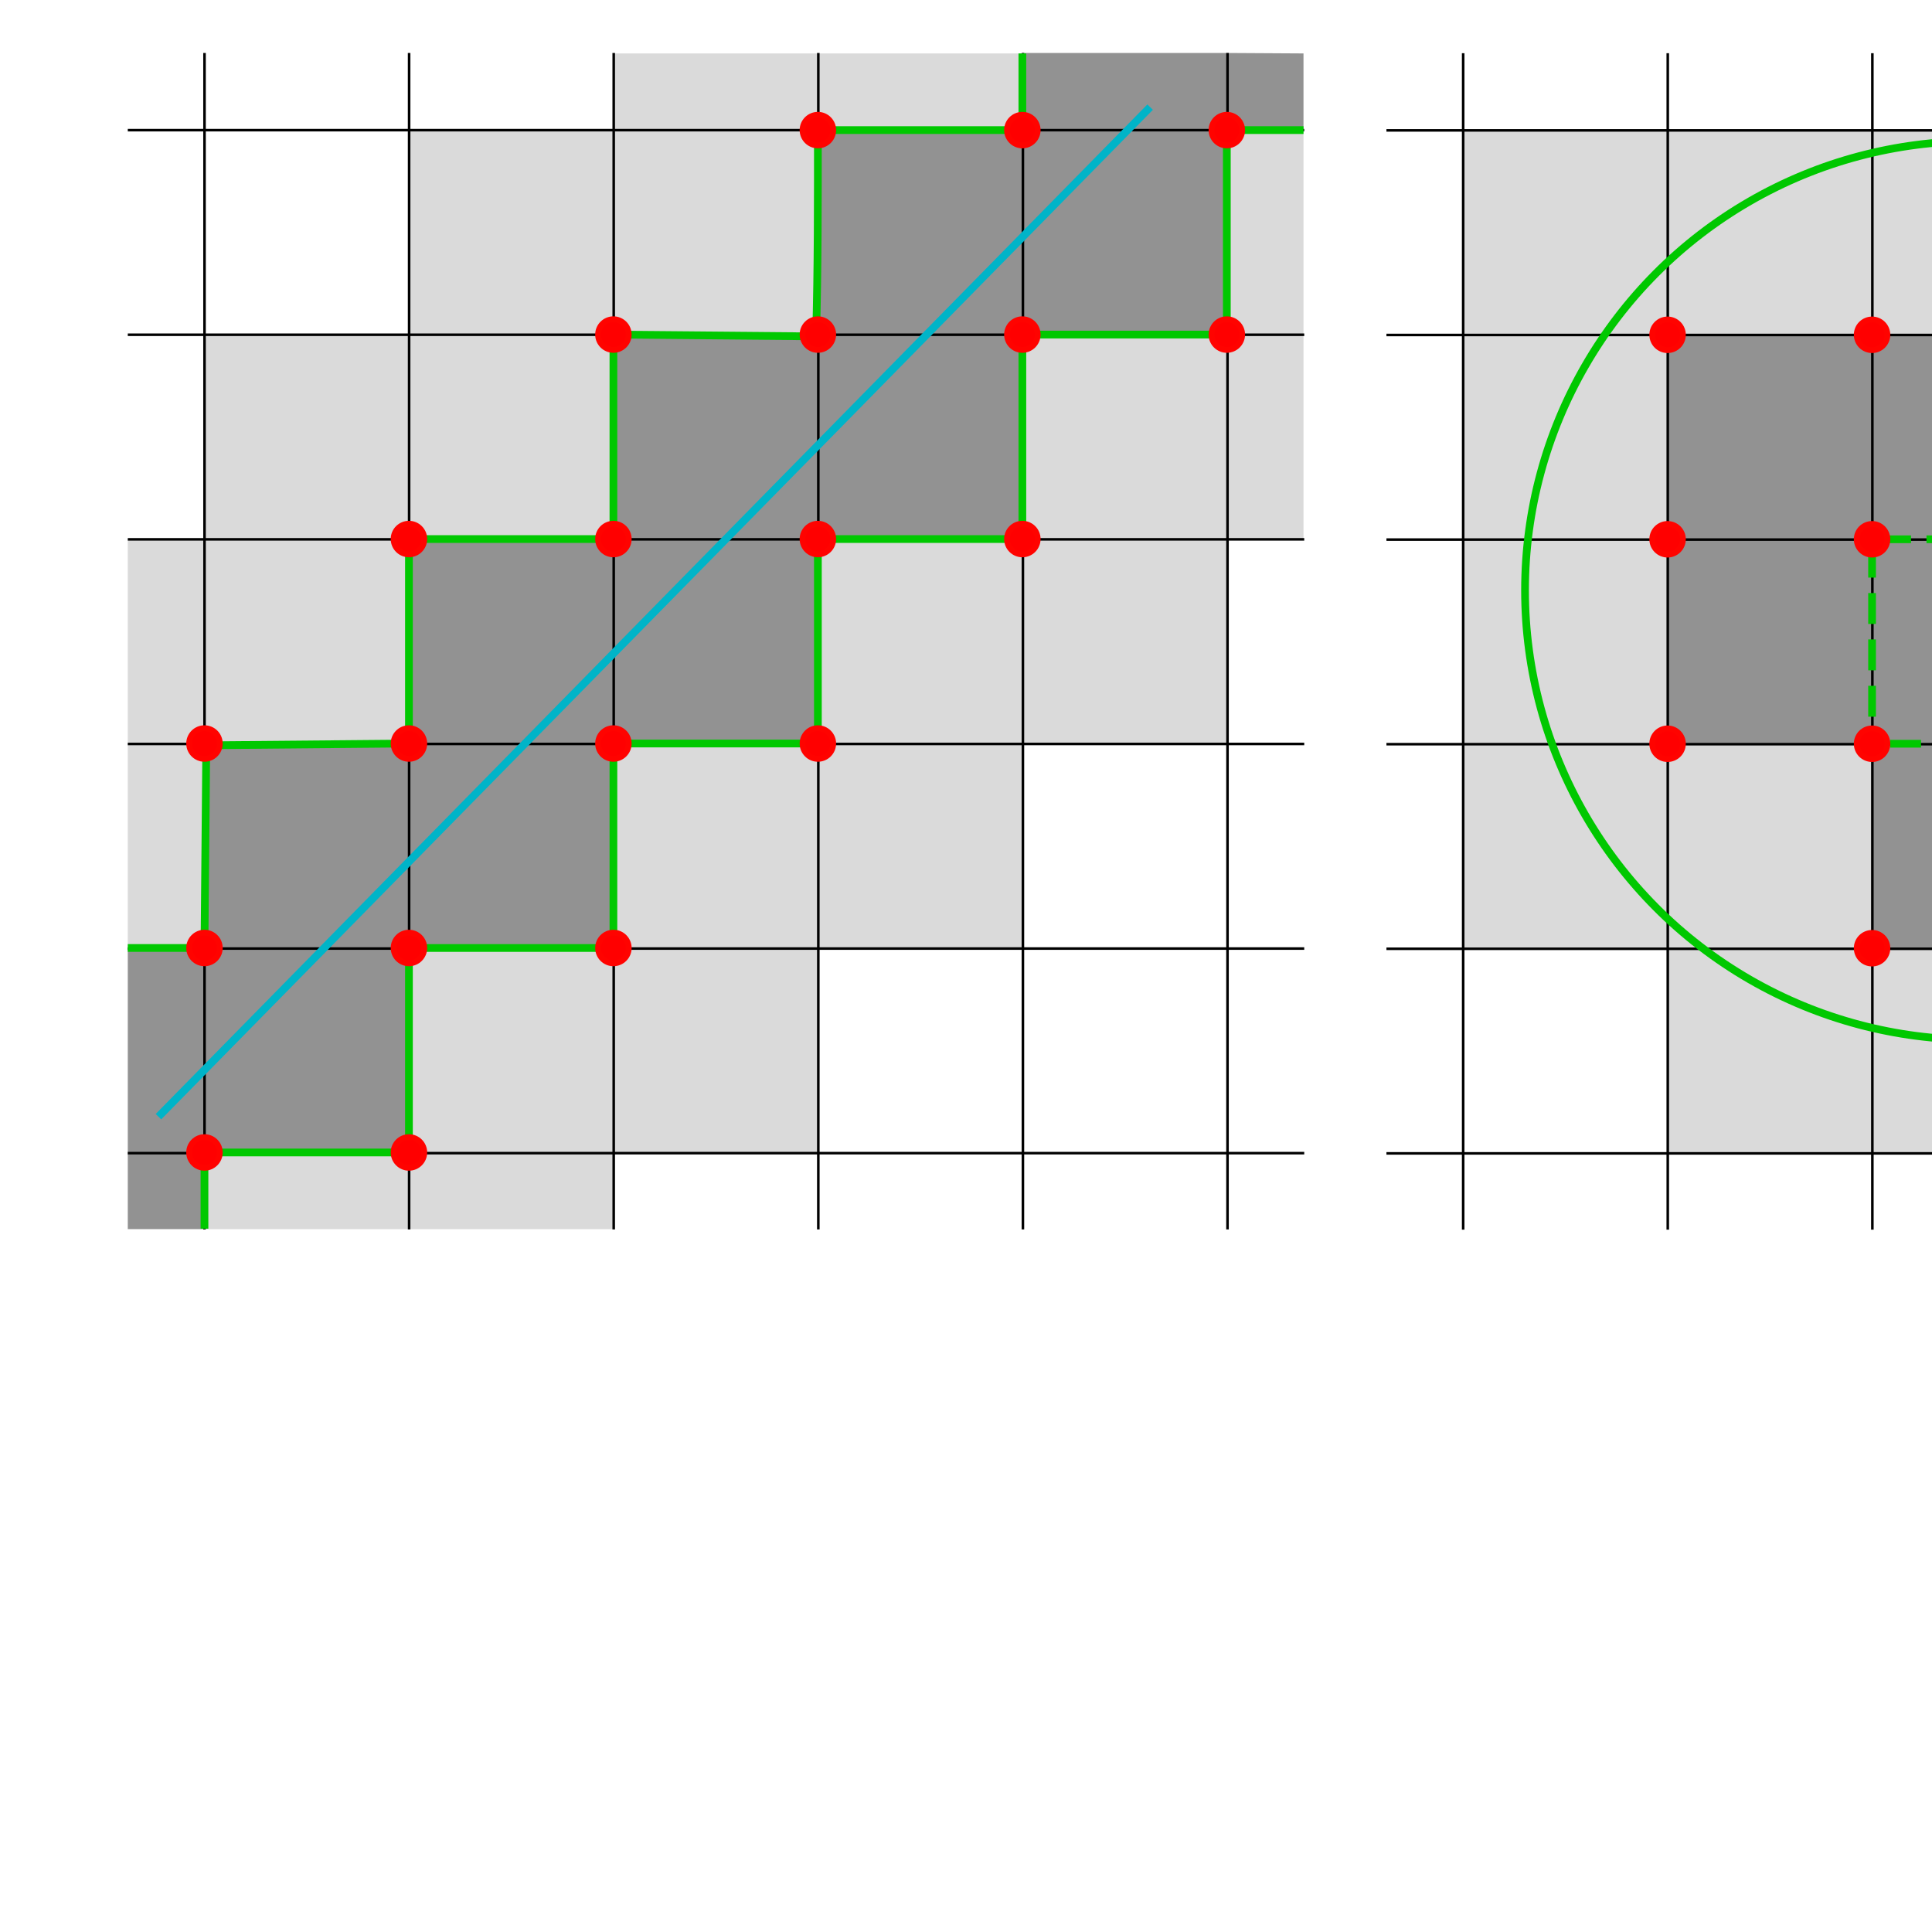 <?xml version="1.0" encoding="UTF-8" standalone="no"?>
<!-- Created with Inkscape (http://www.inkscape.org/) -->

<svg
   xmlns:ns1="http://www.iki.fi/pav/software/textext/"
   xmlns:osb="http://www.openswatchbook.org/uri/2009/osb"
   xmlns:dc="http://purl.org/dc/elements/1.1/"
   xmlns:cc="http://creativecommons.org/ns#"
   xmlns:rdf="http://www.w3.org/1999/02/22-rdf-syntax-ns#"
   xmlns:svg="http://www.w3.org/2000/svg"
   xmlns="http://www.w3.org/2000/svg"
   xmlns:sodipodi="http://sodipodi.sourceforge.net/DTD/sodipodi-0.dtd"
   xmlns:inkscape="http://www.inkscape.org/namespaces/inkscape"
   width="200mm"
   height="200mm"
   viewBox="0 0 200 200"
   version="1.1"
   id="svg8"
   inkscape:version="0.92.3 (2405546, 2018-03-11)"
   sodipodi:docname="enrichment_zone_types.svg">
  <sodipodi:namedview
     id="base"
     pagecolor="#ffffff"
     bordercolor="#666666"
     borderopacity="1.0"
     inkscape:pageopacity="0.0"
     inkscape:pageshadow="2"
     inkscape:zoom="0.70710678"
     inkscape:cx="824.0514"
     inkscape:cy="411.05352"
     inkscape:document-units="mm"
     inkscape:current-layer="layer1"
     showgrid="false"
     inkscape:snap-midpoints="true"
     inkscape:snap-intersection-paths="true"
     inkscape:snap-grids="true"
     inkscape:window-width="1680"
     inkscape:window-height="1022"
     inkscape:window-x="1680"
     inkscape:window-y="0"
     inkscape:window-maximized="1"
     inkscape:snap-object-midpoints="true"
     inkscape:snap-global="true">
    <inkscape:grid
       id="grid821"
       type="xygrid" />
  </sodipodi:namedview>
  <defs
     id="defs2">
    <linearGradient
       osb:paint="solid"
       id="linearGradient6427">
      <stop
         id="stop6425"
         offset="0"
         style="stop-color:#000000;stop-opacity:1;" />
    </linearGradient>
  </defs>
  <g
     transform="translate(0,-97)"
     id="layer1"
     inkscape:groupmode="layer"
     inkscape:label="Layer 1">
    <g
       id="g6692"
       transform="translate(93.253,-40.987)">
      <rect
         y="214.979"
         x="100.542"
         height="21.167"
         width="21.167"
         id="rect6454-68-1"
         style="fill:#000000;fill-opacity:0.428;stroke:none;stroke-width:0.5;stroke-miterlimit:4;stroke-dasharray:none;stroke-opacity:1" />
      <rect
         y="172.646"
         x="79.375"
         height="21.167"
         width="21.167"
         id="rect6454-68"
         style="fill:#000000;fill-opacity:0.428;stroke:none;stroke-width:0.5;stroke-miterlimit:4;stroke-dasharray:none;stroke-opacity:1" />
      <rect
         y="172.646"
         x="100.542"
         height="21.167"
         width="21.167"
         id="rect6454-68-8"
         style="fill:#000000;fill-opacity:0.428;stroke:none;stroke-width:0.5;stroke-miterlimit:4;stroke-dasharray:none;stroke-opacity:1" />
      <rect
         y="172.646"
         x="121.708"
         height="21.167"
         width="21.167"
         id="rect6454-68-4"
         style="fill:#000000;fill-opacity:0.428;stroke:none;stroke-width:0.5;stroke-miterlimit:4;stroke-dasharray:none;stroke-opacity:1" />
      <rect
         y="193.812"
         x="121.708"
         height="21.167"
         width="21.167"
         id="rect6454-68-3"
         style="fill:#000000;fill-opacity:0.428;stroke:none;stroke-width:0.5;stroke-miterlimit:4;stroke-dasharray:none;stroke-opacity:1" />
      <rect
         y="193.812"
         x="100.542"
         height="21.167"
         width="21.167"
         id="rect6454-68-49"
         style="fill:#000000;fill-opacity:0.428;stroke:none;stroke-width:0.5;stroke-miterlimit:4;stroke-dasharray:none;stroke-opacity:1" />
      <rect
         y="193.812"
         x="79.375"
         height="21.167"
         width="21.167"
         id="rect6454-68-2"
         style="fill:#000000;fill-opacity:0.428;stroke:none;stroke-width:0.5;stroke-miterlimit:4;stroke-dasharray:none;stroke-opacity:1" />
    </g>
    <g
       id="g6813-4"
       transform="translate(109.343,-14.42)">
      <rect
         y="188.413"
         x="105.619"
         height="21.167"
         width="21.167"
         id="rect6454-69-0-7"
         style="fill:#000000;fill-opacity:0.145;stroke:none;stroke-width:0.5;stroke-miterlimit:4;stroke-dasharray:none;stroke-opacity:1" />
      <rect
         y="124.913"
         x="42.119"
         height="21.167"
         width="21.167"
         id="rect6454-63"
         style="fill:#000000;fill-opacity:0.145;stroke:none;stroke-width:0.5;stroke-miterlimit:4;stroke-dasharray:none;stroke-opacity:1" />
      <rect
         y="124.913"
         x="63.285"
         height="21.167"
         width="21.167"
         id="rect6454-6-1"
         style="fill:#000000;fill-opacity:0.145;stroke:none;stroke-width:0.5;stroke-miterlimit:4;stroke-dasharray:none;stroke-opacity:1" />
      <rect
         y="124.913"
         x="84.452"
         height="21.167"
         width="21.167"
         id="rect6454-1-7"
         style="fill:#000000;fill-opacity:0.145;stroke:none;stroke-width:0.5;stroke-miterlimit:4;stroke-dasharray:none;stroke-opacity:1" />
      <rect
         y="124.913"
         x="126.785"
         height="21.167"
         width="21.167"
         id="rect6454-54-5"
         style="fill:#000000;fill-opacity:0.145;stroke:none;stroke-width:0.5;stroke-miterlimit:4;stroke-dasharray:none;stroke-opacity:1" />
      <rect
         y="146.079"
         x="126.785"
         height="21.167"
         width="21.167"
         id="rect6454-7-9"
         style="fill:#000000;fill-opacity:0.145;stroke:none;stroke-width:0.5;stroke-miterlimit:4;stroke-dasharray:none;stroke-opacity:1" />
      <rect
         y="167.246"
         x="126.785"
         height="21.167"
         width="21.167"
         id="rect6454-65-6"
         style="fill:#000000;fill-opacity:0.145;stroke:none;stroke-width:0.5;stroke-miterlimit:4;stroke-dasharray:none;stroke-opacity:1" />
      <rect
         y="188.413"
         x="126.785"
         height="21.167"
         width="21.167"
         id="rect6454-69-2"
         style="fill:#000000;fill-opacity:0.145;stroke:none;stroke-width:0.5;stroke-miterlimit:4;stroke-dasharray:none;stroke-opacity:1" />
      <rect
         y="209.579"
         x="105.619"
         height="21.167"
         width="21.167"
         id="rect6454-3-1"
         style="fill:#000000;fill-opacity:0.145;stroke:none;stroke-width:0.5;stroke-miterlimit:4;stroke-dasharray:none;stroke-opacity:1" />
      <rect
         y="209.579"
         x="84.452"
         height="21.167"
         width="21.167"
         id="rect6454-74-7"
         style="fill:#000000;fill-opacity:0.145;stroke:none;stroke-width:0.5;stroke-miterlimit:4;stroke-dasharray:none;stroke-opacity:1" />
      <rect
         y="209.579"
         x="63.285"
         height="21.167"
         width="21.167"
         id="rect6454-52-8"
         style="fill:#000000;fill-opacity:0.145;stroke:none;stroke-width:0.5;stroke-miterlimit:4;stroke-dasharray:none;stroke-opacity:1" />
      <rect
         y="188.413"
         x="42.119"
         height="21.167"
         width="21.167"
         id="rect6454-547-5"
         style="fill:#000000;fill-opacity:0.145;stroke:none;stroke-width:0.5;stroke-miterlimit:4;stroke-dasharray:none;stroke-opacity:1" />
      <rect
         y="167.246"
         x="42.119"
         height="21.167"
         width="21.167"
         id="rect6454-4-7"
         style="fill:#000000;fill-opacity:0.145;stroke:none;stroke-width:0.5;stroke-miterlimit:4;stroke-dasharray:none;stroke-opacity:1" />
      <rect
         y="146.079"
         x="42.119"
         height="21.167"
         width="21.167"
         id="rect6454-43-4"
         style="fill:#000000;fill-opacity:0.145;stroke:none;stroke-width:0.5;stroke-miterlimit:4;stroke-dasharray:none;stroke-opacity:1" />
      <rect
         y="188.413"
         x="63.285"
         height="21.167"
         width="21.167"
         id="rect6454-0-1"
         style="fill:#000000;fill-opacity:0.145;stroke:none;stroke-width:0.5;stroke-miterlimit:4;stroke-dasharray:none;stroke-opacity:1" />
      <rect
         y="124.913"
         x="105.619"
         height="21.167"
         width="21.167"
         id="rect6454-5-8"
         style="fill:#000000;fill-opacity:0.145;stroke:none;stroke-width:0.5;stroke-miterlimit:4;stroke-dasharray:none;stroke-opacity:1" />
    </g>
    <g
       transform="matrix(0.353,0,0,0.353,143.524,102.508)"
       id="g1143-3">
      <path
         d="M 0,142.633 H 345"
         style="fill:none;stroke:#000000;stroke-width:0.75;stroke-linecap:butt;stroke-linejoin:miter;stroke-miterlimit:4;stroke-dasharray:none;stroke-opacity:1"
         id="path56-6"
         inkscape:connector-curvature="0" />
      <path
         d="M 142.5,0 V 345"
         style="fill:none;stroke:#000000;stroke-width:0.75;stroke-linecap:butt;stroke-linejoin:miter;stroke-miterlimit:4;stroke-dasharray:none;stroke-opacity:1"
         id="path60-7"
         inkscape:connector-curvature="0" />
      <path
         d="M 0,262.633 H 345"
         style="fill:none;stroke:#000000;stroke-width:0.75;stroke-linecap:butt;stroke-linejoin:miter;stroke-miterlimit:4;stroke-dasharray:none;stroke-opacity:1"
         id="path64-5"
         inkscape:connector-curvature="0" />
      <path
         d="M 0,22.633 H 345"
         style="fill:none;stroke:#000000;stroke-width:0.75;stroke-linecap:butt;stroke-linejoin:miter;stroke-miterlimit:4;stroke-dasharray:none;stroke-opacity:1"
         id="path68-3"
         inkscape:connector-curvature="0" />
      <path
         d="M 262.5,0 V 345"
         style="fill:none;stroke:#000000;stroke-width:0.75;stroke-linecap:butt;stroke-linejoin:miter;stroke-miterlimit:4;stroke-dasharray:none;stroke-opacity:1"
         id="path72-5"
         inkscape:connector-curvature="0" />
      <path
         d="M 22.5,0 V 345"
         style="fill:none;stroke:#000000;stroke-width:0.75;stroke-linecap:butt;stroke-linejoin:miter;stroke-miterlimit:4;stroke-dasharray:none;stroke-opacity:1"
         id="path76-6"
         inkscape:connector-curvature="0" />
      <path
         d="M 82.5,0 V 345"
         style="fill:none;stroke:#000000;stroke-width:0.75;stroke-linecap:butt;stroke-linejoin:miter;stroke-miterlimit:4;stroke-dasharray:none;stroke-opacity:1"
         id="path80-2"
         inkscape:connector-curvature="0" />
      <path
         d="M 202.5,0 V 345"
         style="fill:none;stroke:#000000;stroke-width:0.75;stroke-linecap:butt;stroke-linejoin:miter;stroke-miterlimit:4;stroke-dasharray:none;stroke-opacity:1"
         id="path84-9"
         inkscape:connector-curvature="0" />
      <path
         d="M 322.5,0 V 345"
         style="fill:none;stroke:#000000;stroke-width:0.75;stroke-linecap:butt;stroke-linejoin:miter;stroke-miterlimit:4;stroke-dasharray:none;stroke-opacity:1"
         id="path88-1"
         inkscape:connector-curvature="0" />
      <path
         d="M 0,202.633 H 345"
         style="fill:none;stroke:#000000;stroke-width:0.75;stroke-linecap:butt;stroke-linejoin:miter;stroke-miterlimit:4;stroke-dasharray:none;stroke-opacity:1"
         id="path92-2"
         inkscape:connector-curvature="0" />
      <path
         d="M 0,322.633 H 345"
         style="fill:none;stroke:#000000;stroke-width:0.75;stroke-linecap:butt;stroke-linejoin:miter;stroke-miterlimit:4;stroke-dasharray:none;stroke-opacity:1"
         id="path96-7"
         inkscape:connector-curvature="0" />
      <path
         d="M 0,82.633 H 345"
         style="fill:none;stroke:#000000;stroke-width:0.75;stroke-linecap:butt;stroke-linejoin:miter;stroke-miterlimit:4;stroke-dasharray:none;stroke-opacity:1"
         id="path100-0"
         inkscape:connector-curvature="0" />
    </g>
    <rect
       style="fill:#000000;fill-opacity:0;stroke:none;stroke-width:0.5;stroke-miterlimit:4;stroke-dasharray:none;stroke-opacity:1"
       id="rect6454"
       width="21.167"
       height="21.167"
       x="151.462"
       y="110.492" />
    <circle
       style="fill:none;fill-opacity:1;stroke:#00c800;stroke-width:0.8;stroke-miterlimit:4;stroke-dasharray:none;stroke-opacity:1"
       id="path4609"
       cx="204.378"
       cy="158.117"
       r="46.507" />
    <circle
       style="fill:#00b4c8;fill-opacity:0.98;stroke:#00b4c8;stroke-width:0.6;stroke-miterlimit:4;stroke-dasharray:none;stroke-opacity:1"
       id="path4638-0-9"
       cx="204.378"
       cy="158.117"
       r="1.587" />
    <g
       id="g2292">
      <g
         id="g2141">
        <path
           d="m 42.333,173.969 h 21.167 v 21.167 H 42.333 Z"
           style="fill:#000000;fill-opacity:0.428;fill-rule:nonzero;stroke:none;stroke-width:0.353"
           id="path52-6"
           inkscape:connector-curvature="0" />
        <path
           d="m 21.167,195.135 h 21.167 v 21.167 H 21.167 Z"
           style="fill:#000000;fill-opacity:0.428;fill-rule:nonzero;stroke:none;stroke-width:0.353"
           id="path52-8"
           inkscape:connector-curvature="0" />
        <path
           d="m 84.667,110.469 h 21.167 v 21.167 H 84.667 Z"
           style="fill:#000000;fill-opacity:0.428;fill-rule:nonzero;stroke:none;stroke-width:0.353"
           id="path48-8"
           inkscape:connector-curvature="0" />
        <path
           d="m 105.833,110.469 h 21.167 v 21.167 h -21.167 z"
           style="fill:#000000;fill-opacity:0.428;fill-rule:nonzero;stroke:none;stroke-width:0.353"
           id="path48-8-6"
           inkscape:connector-curvature="0" />
        <path
           d="m 21.167,173.969 h 21.167 v 21.167 H 21.167 Z"
           style="fill:#000000;fill-opacity:0.428;fill-rule:nonzero;stroke:none;stroke-width:0.353"
           id="path52-7"
           inkscape:connector-curvature="0" />
        <path
           d="m 63.5,131.635 h 21.167 v 21.167 H 63.5 Z"
           style="fill:#000000;fill-opacity:0.428;fill-rule:nonzero;stroke:none;stroke-width:0.353"
           id="path46"
           inkscape:connector-curvature="0" />
        <path
           d="m 84.667,131.635 h 21.167 v 21.167 H 84.667 Z"
           style="fill:#000000;fill-opacity:0.428;fill-rule:nonzero;stroke:none;stroke-width:0.353"
           id="path48"
           inkscape:connector-curvature="0" />
        <path
           d="m 63.5,152.802 h 21.167 v 21.167 H 63.5 Z"
           style="fill:#000000;fill-opacity:0.428;fill-rule:nonzero;stroke:none;stroke-width:0.353"
           id="path50"
           inkscape:connector-curvature="0" />
        <path
           d="m 42.333,152.802 h 21.167 v 21.167 H 42.333 Z"
           style="fill:#000000;fill-opacity:0.428;fill-rule:nonzero;stroke:none;stroke-width:0.353"
           id="path52"
           inkscape:connector-curvature="0" />
        <path
           sodipodi:nodetypes="ccccc"
           d="M 105.833,102.484 H 127 l 1e-5,7.984 h -21.167 z"
           style="fill:#000000;fill-opacity:0.428;fill-rule:nonzero;stroke:none;stroke-width:0.353"
           id="path48-8-6-0"
           inkscape:connector-curvature="0" />
        <path
           sodipodi:nodetypes="ccccc"
           d="m 13.229,216.302 7.937,-0.047 10e-6,7.984 -7.938,0 z"
           style="fill:#000000;fill-opacity:0.428;fill-rule:nonzero;stroke:none;stroke-width:0.353"
           id="path48-8-6-0-6"
           inkscape:connector-curvature="0" />
        <path
           sodipodi:nodetypes="ccccc"
           d="m 127,102.484 7.938,0.047 -3.6e-4,7.938 h -7.937 z"
           style="fill:#000000;fill-opacity:0.428;fill-rule:nonzero;stroke:none;stroke-width:0.353"
           id="path48-8-6-0-8"
           inkscape:connector-curvature="0" />
        <path
           sodipodi:nodetypes="ccccc"
           d="m 13.229,195.135 7.937,0 v 21.167 l -7.937,-1e-5 z"
           style="fill:#000000;fill-opacity:0.428;fill-rule:nonzero;stroke:none;stroke-width:0.353"
           id="path52-8-9"
           inkscape:connector-curvature="0" />
      </g>
      <g
         id="g2126">
        <path
           d="m 63.5,195.135 h 21.167 v 21.167 H 63.5 Z"
           style="fill:#000000;fill-opacity:0.145;fill-rule:nonzero;stroke:none;stroke-width:0.353"
           id="path28"
           inkscape:connector-curvature="0" />
        <path
           d="m 63.5,173.969 h 21.167 v 21.167 H 63.5 Z"
           style="fill:#000000;fill-opacity:0.145;fill-rule:nonzero;stroke:none;stroke-width:0.353"
           id="path42"
           inkscape:connector-curvature="0" />
        <path
           d="m 42.333,195.135 h 21.167 v 21.167 H 42.333 Z"
           style="fill:#000000;fill-opacity:0.145;fill-rule:nonzero;stroke:none;stroke-width:0.353"
           id="path28-2"
           inkscape:connector-curvature="0" />
        <path
           d="M 105.833,152.802 H 127 v 21.167 h -21.167 z"
           style="fill:#000000;fill-opacity:0.145;fill-rule:nonzero;stroke:none;stroke-width:0.353"
           id="path26"
           inkscape:connector-curvature="0" />
        <path
           d="m 84.667,152.802 h 21.167 v 21.167 H 84.667 Z"
           style="fill:#000000;fill-opacity:0.145;fill-rule:nonzero;stroke:none;stroke-width:0.353"
           id="path44"
           inkscape:connector-curvature="0" />
        <path
           d="M 105.833,131.635 H 127 v 21.167 h -21.167 z"
           style="fill:#000000;fill-opacity:0.145;fill-rule:nonzero;stroke:none;stroke-width:0.353"
           id="path26-8"
           inkscape:connector-curvature="0" />
        <path
           d="m 84.667,173.969 h 21.167 v 21.167 H 84.667 Z"
           style="fill:#000000;fill-opacity:0.145;fill-rule:nonzero;stroke:none;stroke-width:0.353"
           id="path14"
           inkscape:connector-curvature="0" />
        <path
           d="m 42.333,131.635 h 21.167 v 21.167 H 42.333 Z"
           style="fill:#000000;fill-opacity:0.145;fill-rule:nonzero;stroke:none;stroke-width:0.353"
           id="path16"
           inkscape:connector-curvature="0" />
        <path
           d="m 42.333,110.469 h 21.167 v 21.167 H 42.333 Z"
           style="fill:#000000;fill-opacity:0.145;fill-rule:nonzero;stroke:none;stroke-width:0.353"
           id="path18"
           inkscape:connector-curvature="0" />
        <path
           d="m 63.5,110.469 h 21.167 v 21.167 H 63.5 Z"
           style="fill:#000000;fill-opacity:0.145;fill-rule:nonzero;stroke:none;stroke-width:0.353"
           id="path20"
           inkscape:connector-curvature="0" />
        <path
           d="m 21.167,152.802 h 21.167 v 21.167 H 21.167 Z"
           style="fill:#000000;fill-opacity:0.145;fill-rule:nonzero;stroke:none;stroke-width:0.353"
           id="path34"
           inkscape:connector-curvature="0" />
        <path
           d="m 21.167,131.635 h 21.167 v 21.167 H 21.167 Z"
           style="fill:#000000;fill-opacity:0.145;fill-rule:nonzero;stroke:none;stroke-width:0.353"
           id="path36"
           inkscape:connector-curvature="0" />
        <path
           sodipodi:nodetypes="ccccc"
           d="m 21.167,216.302 h 21.167 l 0,7.938 H 21.167 Z"
           style="fill:#000000;fill-opacity:0.145;fill-rule:nonzero;stroke:none;stroke-width:0.353"
           id="path28-2-2"
           inkscape:connector-curvature="0" />
        <path
           sodipodi:nodetypes="ccccc"
           d="m 13.229,173.969 7.938,0 v 21.167 l -7.938,0 z"
           style="fill:#000000;fill-opacity:0.145;fill-rule:nonzero;stroke:none;stroke-width:0.353"
           id="path28-2-6"
           inkscape:connector-curvature="0" />
        <path
           sodipodi:nodetypes="ccccc"
           d="m 13.229,152.802 7.938,0 v 21.167 l -7.938,0 z"
           style="fill:#000000;fill-opacity:0.145;fill-rule:nonzero;stroke:none;stroke-width:0.353"
           id="path20-6"
           inkscape:connector-curvature="0" />
        <path
           sodipodi:nodetypes="ccccc"
           d="m 63.5,102.531 h 21.167 l 0,7.938 h -21.167 z"
           style="fill:#000000;fill-opacity:0.145;fill-rule:nonzero;stroke:none;stroke-width:0.353"
           id="path20-4"
           inkscape:connector-curvature="0" />
        <path
           sodipodi:nodetypes="ccccc"
           d="m 84.667,102.531 h 21.167 l 0,7.938 H 84.667 Z"
           style="fill:#000000;fill-opacity:0.145;fill-rule:nonzero;stroke:none;stroke-width:0.353"
           id="path20-9"
           inkscape:connector-curvature="0" />
        <path
           sodipodi:nodetypes="ccccc"
           d="m 127,110.469 7.938,1e-5 v 21.167 l -7.938,0 z"
           style="fill:#000000;fill-opacity:0.145;fill-rule:nonzero;stroke:none;stroke-width:0.353"
           id="path20-5"
           inkscape:connector-curvature="0" />
        <path
           sodipodi:nodetypes="ccccc"
           d="m 127,131.635 7.938,1e-5 v 21.167 l -7.938,0 z"
           style="fill:#000000;fill-opacity:0.145;fill-rule:nonzero;stroke:none;stroke-width:0.353"
           id="path20-0"
           inkscape:connector-curvature="0" />
        <path
           sodipodi:nodetypes="ccccc"
           d="m 42.333,216.302 h 21.167 v 7.938 H 42.333 Z"
           style="fill:#000000;fill-opacity:0.145;fill-rule:nonzero;stroke:none;stroke-width:0.353"
           id="path28-2-2-4"
           inkscape:connector-curvature="0" />
      </g>
      <g
         id="g1143"
         transform="matrix(0.353,0,0,0.353,13.229,102.484)">
        <path
           inkscape:connector-curvature="0"
           id="path56"
           style="fill:none;stroke:#000000;stroke-width:0.75;stroke-linecap:butt;stroke-linejoin:miter;stroke-miterlimit:4;stroke-dasharray:none;stroke-opacity:1"
           d="M 0,142.633 H 345" />
        <path
           inkscape:connector-curvature="0"
           id="path60"
           style="fill:none;stroke:#000000;stroke-width:0.75;stroke-linecap:butt;stroke-linejoin:miter;stroke-miterlimit:4;stroke-dasharray:none;stroke-opacity:1"
           d="M 142.5,0 V 345" />
        <path
           inkscape:connector-curvature="0"
           id="path64"
           style="fill:none;stroke:#000000;stroke-width:0.75;stroke-linecap:butt;stroke-linejoin:miter;stroke-miterlimit:4;stroke-dasharray:none;stroke-opacity:1"
           d="M 0,262.633 H 345" />
        <path
           inkscape:connector-curvature="0"
           id="path68"
           style="fill:none;stroke:#000000;stroke-width:0.75;stroke-linecap:butt;stroke-linejoin:miter;stroke-miterlimit:4;stroke-dasharray:none;stroke-opacity:1"
           d="M 0,22.633 H 345" />
        <path
           inkscape:connector-curvature="0"
           id="path72"
           style="fill:none;stroke:#000000;stroke-width:0.75;stroke-linecap:butt;stroke-linejoin:miter;stroke-miterlimit:4;stroke-dasharray:none;stroke-opacity:1"
           d="M 262.5,0 V 345" />
        <path
           inkscape:connector-curvature="0"
           id="path76"
           style="fill:none;stroke:#000000;stroke-width:0.75;stroke-linecap:butt;stroke-linejoin:miter;stroke-miterlimit:4;stroke-dasharray:none;stroke-opacity:1"
           d="M 22.5,0 V 345" />
        <path
           inkscape:connector-curvature="0"
           id="path80"
           style="fill:none;stroke:#000000;stroke-width:0.75;stroke-linecap:butt;stroke-linejoin:miter;stroke-miterlimit:4;stroke-dasharray:none;stroke-opacity:1"
           d="M 82.5,0 V 345" />
        <path
           inkscape:connector-curvature="0"
           id="path84"
           style="fill:none;stroke:#000000;stroke-width:0.75;stroke-linecap:butt;stroke-linejoin:miter;stroke-miterlimit:4;stroke-dasharray:none;stroke-opacity:1"
           d="M 202.5,0 V 345" />
        <path
           inkscape:connector-curvature="0"
           id="path88"
           style="fill:none;stroke:#000000;stroke-width:0.75;stroke-linecap:butt;stroke-linejoin:miter;stroke-miterlimit:4;stroke-dasharray:none;stroke-opacity:1"
           d="M 322.5,0 V 345" />
        <path
           inkscape:connector-curvature="0"
           id="path92"
           style="fill:none;stroke:#000000;stroke-width:0.75;stroke-linecap:butt;stroke-linejoin:miter;stroke-miterlimit:4;stroke-dasharray:none;stroke-opacity:1"
           d="M 0,202.633 H 345" />
        <path
           inkscape:connector-curvature="0"
           id="path96"
           style="fill:none;stroke:#000000;stroke-width:0.75;stroke-linecap:butt;stroke-linejoin:miter;stroke-miterlimit:4;stroke-dasharray:none;stroke-opacity:1"
           d="M 0,322.633 H 345" />
        <path
           inkscape:connector-curvature="0"
           id="path100"
           style="fill:none;stroke:#000000;stroke-width:0.75;stroke-linecap:butt;stroke-linejoin:miter;stroke-miterlimit:4;stroke-dasharray:none;stroke-opacity:1"
           d="M 0,82.633 H 345" />
      </g>
      <path
         style="fill:none;stroke:#00b4c8;stroke-width:0.8;stroke-linecap:butt;stroke-linejoin:miter;stroke-miterlimit:4;stroke-dasharray:none;stroke-opacity:1"
         d="M 16.404,212.598 119.062,108.088"
         id="path1137"
         inkscape:connector-curvature="0"
         sodipodi:nodetypes="cc" />
      <path
         style="fill:none;stroke:#00c800;stroke-width:0.8;stroke-linecap:butt;stroke-linejoin:miter;stroke-miterlimit:4;stroke-dasharray:none;stroke-opacity:1"
         d="m 21.167,224.193 v -7.891 h 21.167 l -1e-6,-21.167 21.167,1e-5 v -21.167 h 21.167 v -21.167 h 21.167 v -21.167 h 21.167 v -21.167 h 7.937"
         id="path1963"
         inkscape:connector-curvature="0"
         sodipodi:nodetypes="ccccccccccccc" />
      <path
         style="fill:none;stroke:#00c800;stroke-width:0.8;stroke-linecap:butt;stroke-linejoin:miter;stroke-miterlimit:4;stroke-dasharray:none;stroke-opacity:1"
         d="m 13.229,195.135 7.938,-1e-5 0.187,-20.98 20.98,-0.187 v -21.167 h 21.167 v -21.167 l 20.98,0.187 c 0.198,-7.117 0.187,-14.235 0.187,-21.354 h 21.167 l -1e-5,-7.938"
         id="path1963-2"
         inkscape:connector-curvature="0"
         sodipodi:nodetypes="ccccccccccc" />
      <g
         id="g2163">
        <path
           inkscape:connector-curvature="0"
           id="path104"
           style="fill:#ff0000;fill-opacity:1;fill-rule:nonzero;stroke:#ff0300;stroke-width:0.6;stroke-linecap:butt;stroke-linejoin:miter;stroke-miterlimit:4;stroke-dasharray:none;stroke-opacity:1"
           d="m 86.254,152.802 c 0,0.876 -0.711,1.587 -1.587,1.587 -0.876,0 -1.587,-0.711 -1.587,-1.587 0,-0.877 0.711,-1.587 1.587,-1.587 0.876,0 1.587,0.711 1.587,1.587 z" />
        <path
           inkscape:connector-curvature="0"
           id="path108"
           style="fill:#ff0000;fill-opacity:1;fill-rule:nonzero;stroke:#ff0300;stroke-width:0.6;stroke-linecap:butt;stroke-linejoin:miter;stroke-miterlimit:4;stroke-dasharray:none;stroke-opacity:1"
           d="m 86.254,131.635 c 0,0.876 -0.711,1.587 -1.587,1.587 -0.876,0 -1.587,-0.711 -1.587,-1.587 0,-0.877 0.711,-1.587 1.587,-1.587 0.876,0 1.587,0.711 1.587,1.587 z" />
        <path
           inkscape:connector-curvature="0"
           id="path112"
           style="fill:#ff0000;fill-opacity:1;fill-rule:nonzero;stroke:#ff0300;stroke-width:0.6;stroke-linecap:butt;stroke-linejoin:miter;stroke-miterlimit:4;stroke-dasharray:none;stroke-opacity:1"
           d="m 65.087,131.635 c 0,0.876 -0.711,1.587 -1.587,1.587 -0.876,0 -1.587,-0.711 -1.587,-1.587 0,-0.877 0.711,-1.587 1.587,-1.587 0.876,0 1.587,0.711 1.587,1.587 z" />
        <path
           inkscape:connector-curvature="0"
           id="path116"
           style="fill:#ff0000;fill-opacity:1;fill-rule:nonzero;stroke:#ff0300;stroke-width:0.6;stroke-linecap:butt;stroke-linejoin:miter;stroke-miterlimit:4;stroke-dasharray:none;stroke-opacity:1"
           d="m 43.921,152.802 c 0,0.876 -0.711,1.587 -1.587,1.587 -0.876,0 -1.587,-0.711 -1.587,-1.587 0,-0.877 0.711,-1.587 1.587,-1.587 0.876,0 1.587,0.711 1.587,1.587 z" />
        <path
           inkscape:connector-curvature="0"
           id="path120"
           style="fill:#ff0000;fill-opacity:1;fill-rule:nonzero;stroke:#ff0300;stroke-width:0.6;stroke-linecap:butt;stroke-linejoin:miter;stroke-miterlimit:4;stroke-dasharray:none;stroke-opacity:1"
           d="m 65.087,152.802 c 0,0.876 -0.711,1.587 -1.587,1.587 -0.876,0 -1.587,-0.711 -1.587,-1.587 0,-0.877 0.711,-1.587 1.587,-1.587 0.876,0 1.587,0.711 1.587,1.587 z" />
        <path
           inkscape:connector-curvature="0"
           id="path124"
           style="fill:#ff0000;fill-opacity:1;fill-rule:nonzero;stroke:#ff0300;stroke-width:0.6;stroke-linecap:butt;stroke-linejoin:miter;stroke-miterlimit:4;stroke-dasharray:none;stroke-opacity:1"
           d="m 107.421,131.635 c 0,0.876 -0.711,1.587 -1.587,1.587 -0.876,0 -1.587,-0.711 -1.587,-1.587 0,-0.877 0.711,-1.587 1.587,-1.587 0.876,0 1.587,0.711 1.587,1.587 z" />
        <path
           inkscape:connector-curvature="0"
           id="path128"
           style="fill:#ff0000;fill-opacity:1;fill-rule:nonzero;stroke:#ff0300;stroke-width:0.6;stroke-linecap:butt;stroke-linejoin:miter;stroke-miterlimit:4;stroke-dasharray:none;stroke-opacity:1"
           d="m 86.254,173.969 c 0,0.876 -0.711,1.587 -1.587,1.587 -0.876,0 -1.587,-0.711 -1.587,-1.587 0,-0.877 0.711,-1.587 1.587,-1.587 0.876,0 1.587,0.711 1.587,1.587 z" />
        <path
           inkscape:connector-curvature="0"
           id="path132"
           style="fill:#ff0000;fill-opacity:1;fill-rule:nonzero;stroke:#ff0300;stroke-width:0.6;stroke-linecap:butt;stroke-linejoin:miter;stroke-miterlimit:4;stroke-dasharray:none;stroke-opacity:1"
           d="m 65.087,173.969 c 0,0.876 -0.711,1.587 -1.587,1.587 -0.876,0 -1.587,-0.711 -1.587,-1.587 0,-0.877 0.711,-1.587 1.587,-1.587 0.876,0 1.587,0.711 1.587,1.587 z" />
        <path
           inkscape:connector-curvature="0"
           id="path136"
           style="fill:#ff0000;fill-opacity:1;fill-rule:nonzero;stroke:#ff0300;stroke-width:0.6;stroke-linecap:butt;stroke-linejoin:miter;stroke-miterlimit:4;stroke-dasharray:none;stroke-opacity:1"
           d="m 43.921,173.969 c 0,0.876 -0.711,1.587 -1.587,1.587 -0.876,0 -1.587,-0.711 -1.587,-1.587 0,-0.877 0.711,-1.587 1.587,-1.587 0.876,0 1.587,0.711 1.587,1.587 z" />
        <path
           inkscape:connector-curvature="0"
           id="path152"
           style="fill:#ff0000;fill-opacity:1;fill-rule:nonzero;stroke:#ff0300;stroke-width:0.6;stroke-linecap:butt;stroke-linejoin:miter;stroke-miterlimit:4;stroke-dasharray:none;stroke-opacity:1"
           d="m 65.087,195.135 c 0,0.876 -0.711,1.587 -1.587,1.587 -0.876,0 -1.587,-0.711 -1.587,-1.587 0,-0.877 0.711,-1.587 1.587,-1.587 0.876,0 1.587,0.711 1.587,1.587 z" />
        <path
           inkscape:connector-curvature="0"
           id="path156"
           style="fill:#ff0000;fill-opacity:1;fill-rule:nonzero;stroke:#ff0300;stroke-width:0.6;stroke-linecap:butt;stroke-linejoin:miter;stroke-miterlimit:4;stroke-dasharray:none;stroke-opacity:1"
           d="m 107.421,152.802 c 0,0.876 -0.711,1.587 -1.587,1.587 -0.876,0 -1.587,-0.711 -1.587,-1.587 0,-0.877 0.711,-1.587 1.587,-1.587 0.876,0 1.587,0.711 1.587,1.587 z" />
        <path
           inkscape:connector-curvature="0"
           id="path152-9"
           style="fill:#ff0000;fill-opacity:1;fill-rule:nonzero;stroke:#ff0300;stroke-width:0.6;stroke-linecap:butt;stroke-linejoin:miter;stroke-miterlimit:4;stroke-dasharray:none;stroke-opacity:1"
           d="m 43.921,195.135 c 0,0.876 -0.711,1.587 -1.587,1.587 -0.876,0 -1.587,-0.711 -1.587,-1.587 0,-0.877 0.711,-1.587 1.587,-1.587 0.876,0 1.587,0.711 1.587,1.587 z" />
        <path
           inkscape:connector-curvature="0"
           id="path152-3"
           style="fill:#ff0000;fill-opacity:1;fill-rule:nonzero;stroke:#ff0300;stroke-width:0.6;stroke-linecap:butt;stroke-linejoin:miter;stroke-miterlimit:4;stroke-dasharray:none;stroke-opacity:1"
           d="m 22.754,195.135 c 0,0.876 -0.711,1.587 -1.587,1.587 -0.876,0 -1.587,-0.711 -1.587,-1.587 0,-0.877 0.711,-1.587 1.587,-1.587 0.876,0 1.587,0.711 1.587,1.587 z" />
        <path
           inkscape:connector-curvature="0"
           id="path152-6"
           style="fill:#ff0000;fill-opacity:1;fill-rule:nonzero;stroke:#ff0300;stroke-width:0.6;stroke-linecap:butt;stroke-linejoin:miter;stroke-miterlimit:4;stroke-dasharray:none;stroke-opacity:1"
           d="m 22.754,173.969 c 0,0.876 -0.711,1.587 -1.587,1.587 -0.876,0 -1.587,-0.711 -1.587,-1.587 0,-0.877 0.711,-1.587 1.587,-1.587 0.876,0 1.587,0.711 1.587,1.587 z" />
        <path
           inkscape:connector-curvature="0"
           id="path152-0"
           style="fill:#ff0000;fill-opacity:1;fill-rule:nonzero;stroke:#ff0300;stroke-width:0.6;stroke-linecap:butt;stroke-linejoin:miter;stroke-miterlimit:4;stroke-dasharray:none;stroke-opacity:1"
           d="m 43.921,216.302 c 0,0.876 -0.711,1.587 -1.587,1.587 -0.876,0 -1.587,-0.711 -1.587,-1.587 0,-0.877 0.711,-1.587 1.587,-1.587 0.876,0 1.587,0.711 1.587,1.587 z" />
        <path
           inkscape:connector-curvature="0"
           id="path152-62"
           style="fill:#ff0000;fill-opacity:1;fill-rule:nonzero;stroke:#ff0300;stroke-width:0.6;stroke-linecap:butt;stroke-linejoin:miter;stroke-miterlimit:4;stroke-dasharray:none;stroke-opacity:1"
           d="m 22.754,216.302 c 0,0.876 -0.711,1.587 -1.587,1.587 -0.876,0 -1.587,-0.711 -1.587,-1.587 0,-0.877 0.711,-1.587 1.587,-1.587 0.876,0 1.587,0.711 1.587,1.587 z" />
        <path
           inkscape:connector-curvature="0"
           id="path108-8"
           style="fill:#ff0000;fill-opacity:1;fill-rule:nonzero;stroke:#ff0300;stroke-width:0.6;stroke-linecap:butt;stroke-linejoin:miter;stroke-miterlimit:4;stroke-dasharray:none;stroke-opacity:1"
           d="m 107.421,110.469 c 0,0.876 -0.711,1.587 -1.587,1.587 -0.876,0 -1.587,-0.711 -1.587,-1.587 0,-0.877 0.711,-1.587 1.587,-1.587 0.876,0 1.587,0.711 1.587,1.587 z" />
        <path
           inkscape:connector-curvature="0"
           id="path108-4"
           style="fill:#ff0000;fill-opacity:1;fill-rule:nonzero;stroke:#ff0300;stroke-width:0.6;stroke-linecap:butt;stroke-linejoin:miter;stroke-miterlimit:4;stroke-dasharray:none;stroke-opacity:1"
           d="m 86.254,110.469 c 0,0.876 -0.711,1.587 -1.587,1.587 -0.876,0 -1.587,-0.711 -1.587,-1.587 0,-0.877 0.711,-1.587 1.587,-1.587 0.876,0 1.587,0.711 1.587,1.587 z" />
        <path
           inkscape:connector-curvature="0"
           id="path108-3"
           style="fill:#ff0000;fill-opacity:1;fill-rule:nonzero;stroke:#ff0300;stroke-width:0.6;stroke-linecap:butt;stroke-linejoin:miter;stroke-miterlimit:4;stroke-dasharray:none;stroke-opacity:1"
           d="m 128.588,110.469 c 0,0.876 -0.711,1.587 -1.587,1.587 -0.876,0 -1.587,-0.711 -1.587,-1.587 0,-0.877 0.711,-1.587 1.587,-1.587 0.876,0 1.587,0.711 1.587,1.587 z" />
        <path
           inkscape:connector-curvature="0"
           id="path108-1"
           style="fill:#ff0000;fill-opacity:1;fill-rule:nonzero;stroke:#ff0300;stroke-width:0.6;stroke-linecap:butt;stroke-linejoin:miter;stroke-miterlimit:4;stroke-dasharray:none;stroke-opacity:1"
           d="m 128.588,131.635 c 0,0.876 -0.711,1.587 -1.587,1.587 -0.876,0 -1.587,-0.711 -1.587,-1.587 0,-0.877 0.711,-1.587 1.587,-1.587 0.876,0 1.587,0.711 1.587,1.587 z" />
      </g>
    </g>
    <g
       id="g1043"
       transform="translate(0,4.062)">
      <g
         id="g4444">
        <g
           transform="matrix(0.882,0,0,0.882,167.272,-3.373)"
           ns1:version="0.8.1"
           ns1:texconverter="pdflatex"
           ns1:pdfconverter="pdf2svg"
           ns1:text="$\\mathcal{J}$"
           ns1:preamble="/home/paulie/.config/inkscape/extensions/default_packages.tex"
           ns1:scale="2.5"
           ns1:alignment="middle center"
           inkscapeversion="0.92.3"
           ns1:jacobian_sqrt="0.881945"
           id="g7109">
          <g
             id="surface1">
            <g
               style="fill:#000000;fill-opacity:1"
               id="g7106">
              <path
                 inkscape:connector-curvature="0"
                 style="stroke:none;stroke-width:0"
                 d="m 6.125,-6.812 c -0.953,0 -1.781,0.469 -2.234,0.797 C 2.797,-5.25 2.688,-4.406 2.688,-4.391 c 0,0.078 0.047,0.078 0.094,0.078 0.234,0 0.672,-0.281 0.734,-0.469 C 3.844,-5.828 4.562,-6.266 5.547,-6.266 H 6.875 C 5.766,-5.391 5.312,-3.875 4.656,-1.281 4.422,-0.359 3.812,0.641 2.797,0.641 2.031,0.641 1.312,0.125 1.312,-0.75 c 0,-0.203 0.047,-0.359 0.047,-0.406 0,-0.031 0,-0.094 -0.094,-0.094 -0.062,0 -0.281,0.047 -0.562,0.266 -0.125,0.094 -0.234,0.188 -0.234,0.656 0,0.922 0.703,1.516 1.672,1.516 0.844,0 1.656,-0.484 2.141,-0.891 C 5.203,-0.5 5.391,-1.219 5.562,-1.938 5.938,-3.375 6.406,-5.188 7.156,-6.031 7.312,-6.203 7.359,-6.234 7.594,-6.266 8.031,-6.297 8.375,-6.625 8.375,-6.734 8.375,-6.797 8.359,-6.812 8.141,-6.812 Z m 0,0"
                 transform="translate(148.712,134.765)"
                 id="path7104" />
            </g>
          </g>
        </g>
        <circle
           r="1.587"
           cy="113.002"
           cx="286.614"
           id="path4638-6-6"
           style="fill:#ff0000;fill-opacity:1;stroke:#ff0300;stroke-width:0.6;stroke-miterlimit:4;stroke-dasharray:none;stroke-opacity:1" />
      </g>
      <g
         id="g4811"
         transform="translate(133.047,-23.283)">
        <rect
           y="147.523"
           x="147.848"
           height="11.438"
           width="11.438"
           id="rect6454-69-5"
           style="fill:#000000;fill-opacity:0.145;stroke:none;stroke-width:0.5;stroke-miterlimit:4;stroke-dasharray:none;stroke-opacity:1" />
        <g
           id="g1582"
           ns1:jacobian_sqrt="0.881945"
           inkscapeversion="0.92.3"
           ns1:alignment="middle center"
           ns1:scale="2.49999997165"
           ns1:preamble="/home/paulie/.config/inkscape/extensions/default_packages.tex"
           ns1:text="not PU"
           ns1:pdfconverter="pdf2svg"
           ns1:texconverter="pdflatex"
           ns1:version="0.8.1"
           transform="matrix(0.882,0,0,0.882,34.363,37.295)">
          <g
             id="g1580">
            <g
               id="g1572"
               style="fill:#000000;fill-opacity:1">
              <path
                 id="path1566"
                 transform="translate(148.712,134.765)"
                 d="M 1.094,-3.422 V -0.75 c 0,0.438 -0.109,0.438 -0.781,0.438 V 0 c 0.359,-0.016 0.859,-0.031 1.141,-0.031 0.25,0 0.766,0.016 1.109,0.031 v -0.312 c -0.672,0 -0.781,0 -0.781,-0.438 V -2.594 C 1.781,-3.625 2.5,-4.188 3.125,-4.188 c 0.641,0 0.75,0.531 0.75,1.109 V -0.75 c 0,0.438 -0.109,0.438 -0.781,0.438 V 0 c 0.344,-0.016 0.859,-0.031 1.125,-0.031 0.25,0 0.781,0.016 1.109,0.031 v -0.312 c -0.516,0 -0.766,0 -0.766,-0.297 v -1.906 c 0,-0.859 0,-1.156 -0.312,-1.516 -0.141,-0.172 -0.469,-0.375 -1.047,-0.375 C 2.469,-4.406 2,-3.984 1.719,-3.359 V -4.406 L 0.312,-4.297 v 0.312 c 0.703,0 0.781,0.062 0.781,0.562 z m 0,0"
                 style="stroke:none;stroke-width:0"
                 inkscape:connector-curvature="0" />
              <path
                 id="path1568"
                 transform="translate(154.247,134.765)"
                 d="M 4.688,-2.141 C 4.688,-3.406 3.703,-4.469 2.5,-4.469 c -1.25,0 -2.219,1.094 -2.219,2.328 0,1.297 1.031,2.25 2.203,2.25 1.203,0 2.203,-0.984 2.203,-2.25 z m -2.188,2 c -0.438,0 -0.875,-0.203 -1.141,-0.672 -0.25,-0.438 -0.25,-1.047 -0.25,-1.406 0,-0.391 0,-0.922 0.234,-1.359 C 1.609,-4.031 2.078,-4.25 2.484,-4.25 c 0.438,0 0.859,0.219 1.125,0.656 0.266,0.422 0.266,1 0.266,1.375 0,0.359 0,0.906 -0.219,1.344 C 3.422,-0.422 2.984,-0.141 2.5,-0.141 Z m 0,0"
                 style="stroke:none;stroke-width:0"
                 inkscape:connector-curvature="0" />
              <path
                 id="path1570"
                 transform="translate(159.229,134.765)"
                 d="m 1.719,-3.984 h 1.438 v -0.312 H 1.719 V -6.125 h -0.25 c 0,0.812 -0.297,1.875 -1.281,1.922 v 0.219 h 0.844 v 2.75 c 0,1.219 0.938,1.344 1.297,1.344 0.703,0 0.984,-0.703 0.984,-1.344 v -0.562 h -0.25 V -1.25 c 0,0.734 -0.297,1.109 -0.672,1.109 -0.672,0 -0.672,-0.906 -0.672,-1.078 z m 0,0"
                 style="stroke:none;stroke-width:0"
                 inkscape:connector-curvature="0" />
            </g>
            <g
               id="g1578"
               style="fill:#000000;fill-opacity:1">
              <path
                 id="path1574"
                 transform="translate(166.421,134.765)"
                 d="m 2.266,-3.156 h 1.688 c 1.188,0 2.266,-0.797 2.266,-1.797 C 6.219,-5.938 5.234,-6.812 3.875,-6.812 H 0.344 V -6.5 h 0.25 c 0.766,0 0.781,0.109 0.781,0.469 v 5.25 c 0,0.359 -0.016,0.469 -0.781,0.469 h -0.25 V 0 c 0.359,-0.031 1.094,-0.031 1.469,-0.031 0.375,0 1.125,0 1.484,0.031 v -0.312 h -0.25 c -0.766,0 -0.781,-0.109 -0.781,-0.469 z m -0.031,-0.25 v -2.688 C 2.234,-6.438 2.25,-6.5 2.719,-6.5 h 0.891 c 1.578,0 1.578,1.062 1.578,1.547 0,0.469 0,1.547 -1.578,1.547 z m 0,0"
                 style="stroke:none;stroke-width:0"
                 inkscape:connector-curvature="0" />
              <path
                 id="path1576"
                 transform="translate(173.201,134.765)"
                 d="m 5.797,-2.297 c 0,1.406 -0.969,2.203 -1.906,2.203 -0.469,0 -1.641,-0.25 -1.641,-2.141 V -6.031 C 2.25,-6.391 2.266,-6.5 3.031,-6.5 h 0.234 v -0.312 c -0.344,0.031 -1.078,0.031 -1.469,0.031 -0.375,0 -1.125,0 -1.469,-0.031 V -6.5 H 0.562 c 0.766,0 0.797,0.109 0.797,0.469 v 3.766 c 0,1.391 1.156,2.484 2.516,2.484 1.141,0 2.031,-0.922 2.203,-2.062 0.031,-0.203 0.031,-0.297 0.031,-0.688 v -3.188 c 0,-0.328 0,-0.781 1.031,-0.781 v -0.312 c -0.359,0.016 -0.844,0.031 -1.172,0.031 -0.359,0 -0.828,-0.016 -1.188,-0.031 V -6.5 c 1.016,0 1.016,0.469 1.016,0.734 z m 0,0"
                 style="stroke:none;stroke-width:0"
                 inkscape:connector-curvature="0" />
            </g>
          </g>
        </g>
      </g>
      <g
         id="g4826"
         transform="translate(133.047,-23.283)">
        <path
           inkscape:connector-curvature="0"
           id="path176"
           style="fill:none;stroke:#00c800;stroke-width:0.8;stroke-linecap:butt;stroke-linejoin:miter;stroke-miterlimit:4;stroke-dasharray:none;stroke-opacity:1"
           d="m 147.848,191.538 h 11.438" />
        <g
           id="g2008"
           ns1:jacobian_sqrt="0.881945"
           inkscapeversion="0.92.3"
           ns1:alignment="middle center"
           ns1:scale="2.49999991495"
           ns1:preamble="/home/paulie/.config/inkscape/extensions/default_packages.tex"
           ns1:text="$Z$"
           ns1:pdfconverter="pdf2svg"
           ns1:texconverter="pdflatex"
           ns1:version="0.8.1"
           transform="matrix(0.882,0,0,0.882,34.129,75.687)">
          <g
             id="g2006">
            <g
               id="g2004"
               style="fill:#000000;fill-opacity:1">
              <path
                 id="path2002"
                 transform="translate(148.712,134.765)"
                 d="m 7.172,-6.562 c 0.016,-0.047 0.031,-0.094 0.031,-0.156 0,-0.094 -0.047,-0.094 -0.25,-0.094 H 2.75 c -0.234,0 -0.25,0.016 -0.312,0.203 L 1.891,-4.812 c -0.016,0.047 -0.031,0.125 -0.031,0.141 0,0 0,0.109 0.125,0.109 0.094,0 0.109,-0.078 0.125,-0.109 C 2.5,-5.844 3.016,-6.5 4.562,-6.5 h 1.625 L 0.625,-0.266 c 0,0 -0.047,0.141 -0.047,0.172 C 0.578,0 0.641,0 0.828,0 H 5.156 c 0.25,0 0.25,-0.016 0.312,-0.203 L 6.188,-2.406 c 0,-0.031 0.031,-0.109 0.031,-0.141 0,-0.062 -0.031,-0.109 -0.125,-0.109 -0.094,0 -0.109,0.031 -0.172,0.25 C 5.484,-1.062 5,-0.344 3.312,-0.344 H 1.609 Z m 0,0"
                 style="stroke:none;stroke-width:0"
                 inkscape:connector-curvature="0" />
            </g>
          </g>
        </g>
      </g>
      <g
         id="g4819"
         transform="translate(133.047,-23.283)">
        <rect
           y="166.671"
           x="147.848"
           height="11.438"
           width="11.438"
           id="rect6454-69-5-1"
           style="fill:#000000;fill-opacity:0.427;stroke:none;stroke-width:0.5;stroke-miterlimit:4;stroke-dasharray:none;stroke-opacity:1" />
        <g
           transform="matrix(0.882,0,0,0.882,34.335,56.443)"
           ns1:version="0.8.1"
           ns1:texconverter="pdflatex"
           ns1:pdfconverter="pdf2svg"
           ns1:text="PU"
           ns1:preamble="/home/paulie/.config/inkscape/extensions/default_packages.tex"
           ns1:scale="2.4999999433"
           ns1:alignment="middle center"
           inkscapeversion="0.92.3"
           ns1:jacobian_sqrt="0.881945"
           id="g4710">
          <g
             id="g4708">
            <g
               style="fill:#000000;fill-opacity:1"
               id="g4706">
              <path
                 inkscape:connector-curvature="0"
                 style="stroke:none;stroke-width:0"
                 d="m 2.266,-3.156 h 1.688 c 1.188,0 2.266,-0.797 2.266,-1.797 C 6.219,-5.938 5.234,-6.812 3.875,-6.812 H 0.344 V -6.5 h 0.25 c 0.766,0 0.781,0.109 0.781,0.469 v 5.25 c 0,0.359 -0.016,0.469 -0.781,0.469 h -0.25 V 0 c 0.359,-0.031 1.094,-0.031 1.469,-0.031 0.375,0 1.125,0 1.484,0.031 v -0.312 h -0.25 c -0.766,0 -0.781,-0.109 -0.781,-0.469 z m -0.031,-0.25 v -2.688 C 2.234,-6.438 2.25,-6.5 2.719,-6.5 h 0.891 c 1.578,0 1.578,1.062 1.578,1.547 0,0.469 0,1.547 -1.578,1.547 z m 0,0"
                 transform="translate(148.712,134.765)"
                 id="path4702" />
              <path
                 inkscape:connector-curvature="0"
                 style="stroke:none;stroke-width:0"
                 d="m 5.797,-2.297 c 0,1.406 -0.969,2.203 -1.906,2.203 -0.469,0 -1.641,-0.25 -1.641,-2.141 V -6.031 C 2.25,-6.391 2.266,-6.5 3.031,-6.5 h 0.234 v -0.312 c -0.344,0.031 -1.078,0.031 -1.469,0.031 -0.375,0 -1.125,0 -1.469,-0.031 V -6.5 H 0.562 c 0.766,0 0.797,0.109 0.797,0.469 v 3.766 c 0,1.391 1.156,2.484 2.516,2.484 1.141,0 2.031,-0.922 2.203,-2.062 0.031,-0.203 0.031,-0.297 0.031,-0.688 v -3.188 c 0,-0.328 0,-0.781 1.031,-0.781 v -0.312 c -0.359,0.016 -0.844,0.031 -1.172,0.031 -0.359,0 -0.828,-0.016 -1.188,-0.031 V -6.5 c 1.016,0 1.016,0.469 1.016,0.734 z m 0,0"
                 transform="translate(155.493,134.765)"
                 id="path4704" />
            </g>
          </g>
        </g>
      </g>
      <g
         id="g4428">
        <path
           inkscape:connector-curvature="0"
           id="path176-0"
           style="fill:none;stroke:#00b5c8;stroke-width:0.8;stroke-linecap:butt;stroke-linejoin:miter;stroke-miterlimit:4;stroke-dasharray:none;stroke-opacity:0.98"
           d="m 280.895,187.403 h 11.438" />
        <g
           id="g2755"
           ns1:jacobian_sqrt="0.881945"
           inkscapeversion="0.92.3"
           ns1:alignment="middle center"
           ns1:scale="2.49999991495"
           ns1:preamble="/home/paulie/.config/inkscape/extensions/default_packages.tex"
           ns1:text="$\\Gamma_{disc}$"
           ns1:pdfconverter="pdf2svg"
           ns1:texconverter="pdflatex"
           ns1:version="0.8.1"
           transform="matrix(0.882,0,0,0.882,167.396,70.852)">
          <g
             id="g2753">
            <g
               id="g2741"
               style="fill:#000000;fill-opacity:1">
              <path
                 id="path2739"
                 transform="translate(148.712,134.765)"
                 d="m 5.516,-6.781 h -5.188 v 0.312 H 0.562 c 0.766,0 0.797,0.109 0.797,0.469 v 5.219 c 0,0.359 -0.031,0.469 -0.797,0.469 H 0.328 V 0 c 0.344,-0.031 1.125,-0.031 1.516,-0.031 0.406,0 1.312,0 1.672,0.031 V -0.312 H 3.188 C 2.25,-0.312 2.25,-0.438 2.25,-0.781 v -5.297 c 0,-0.328 0.016,-0.391 0.484,-0.391 h 1.031 c 1.422,0 1.625,0.594 1.781,1.938 h 0.25 z m 0,0"
                 style="stroke:none;stroke-width:0"
                 inkscape:connector-curvature="0" />
            </g>
            <g
               id="g2751"
               style="fill:#000000;fill-opacity:1">
              <path
                 id="path2743"
                 transform="translate(154.939,136.259)"
                 d="M 3.984,-4.625 C 3.984,-4.641 4,-4.734 4,-4.734 4,-4.781 3.984,-4.844 3.891,-4.844 3.75,-4.844 3.172,-4.781 3,-4.766 c -0.047,0 -0.156,0.016 -0.156,0.156 0,0.094 0.109,0.094 0.188,0.094 0.328,0 0.328,0.062 0.328,0.109 0,0.047 0,0.094 -0.016,0.156 L 2.938,-2.656 c -0.141,-0.234 -0.375,-0.422 -0.719,-0.422 -0.891,0 -1.797,0.984 -1.797,1.984 0,0.688 0.453,1.156 1.062,1.156 0.375,0 0.703,-0.203 0.984,-0.484 C 2.594,0 3,0.062 3.188,0.062 c 0.25,0 0.422,-0.141 0.547,-0.359 0.156,-0.281 0.25,-0.672 0.25,-0.703 0,-0.094 -0.094,-0.094 -0.109,-0.094 -0.109,0 -0.109,0.031 -0.156,0.219 C 3.625,-0.531 3.5,-0.125 3.203,-0.125 3.031,-0.125 2.969,-0.281 2.969,-0.469 c 0,-0.125 0.016,-0.188 0.047,-0.281 z M 2.5,-0.875 C 2.453,-0.672 2.297,-0.531 2.141,-0.406 2.078,-0.344 1.797,-0.125 1.5,-0.125 c -0.266,0 -0.516,-0.188 -0.516,-0.672 0,-0.375 0.203,-1.141 0.375,-1.422 0.312,-0.562 0.672,-0.656 0.859,-0.656 0.484,0 0.625,0.531 0.625,0.609 0,0.016 -0.016,0.078 -0.016,0.094 z m 0,0"
                 style="stroke:none;stroke-width:0"
                 inkscape:connector-curvature="0" />
              <path
                 id="path2745"
                 transform="translate(159.086,136.259)"
                 d="m 2.266,-4.359 c 0,-0.109 -0.094,-0.266 -0.281,-0.266 -0.188,0 -0.391,0.188 -0.391,0.391 0,0.109 0.078,0.266 0.281,0.266 0.188,0 0.391,-0.203 0.391,-0.391 z M 0.844,-0.812 c -0.031,0.094 -0.062,0.172 -0.062,0.297 0,0.328 0.266,0.578 0.656,0.578 0.688,0 1,-0.953 1,-1.062 0,-0.094 -0.094,-0.094 -0.109,-0.094 -0.094,0 -0.109,0.047 -0.141,0.125 -0.156,0.562 -0.453,0.844 -0.734,0.844 -0.141,0 -0.172,-0.094 -0.172,-0.25 0,-0.156 0.047,-0.281 0.109,-0.438 C 1.469,-1 1.547,-1.188 1.609,-1.375 1.672,-1.547 1.938,-2.172 1.953,-2.266 1.984,-2.328 2,-2.406 2,-2.484 2,-2.812 1.719,-3.078 1.344,-3.078 0.641,-3.078 0.328,-2.125 0.328,-2 c 0,0.078 0.094,0.078 0.125,0.078 0.094,0 0.094,-0.031 0.125,-0.109 C 0.75,-2.625 1.062,-2.875 1.312,-2.875 c 0.109,0 0.172,0.047 0.172,0.234 0,0.172 -0.031,0.266 -0.203,0.703 z m 0,0"
                 style="stroke:none;stroke-width:0"
                 inkscape:connector-curvature="0" />
              <path
                 id="path2747"
                 transform="translate(161.905,136.259)"
                 d="m 3,-2.625 c -0.172,0.047 -0.297,0.188 -0.297,0.328 0,0.172 0.141,0.234 0.234,0.234 0.078,0 0.344,-0.047 0.344,-0.406 0,-0.453 -0.5,-0.609 -0.938,-0.609 -1.078,0 -1.281,0.812 -1.281,1.016 0,0.266 0.156,0.438 0.25,0.516 0.172,0.141 0.297,0.172 0.781,0.25 0.156,0.031 0.594,0.109 0.594,0.453 0,0.125 -0.078,0.391 -0.359,0.562 C 2.047,-0.125 1.703,-0.125 1.625,-0.125 1.344,-0.125 0.953,-0.188 0.781,-0.422 1.016,-0.453 1.172,-0.625 1.172,-0.812 c 0,-0.172 -0.125,-0.266 -0.266,-0.266 -0.203,0 -0.406,0.172 -0.406,0.469 0,0.422 0.438,0.672 1.109,0.672 1.297,0 1.531,-0.875 1.531,-1.141 0,-0.641 -0.703,-0.766 -0.969,-0.812 -0.062,-0.016 -0.234,-0.047 -0.281,-0.062 -0.25,-0.047 -0.375,-0.188 -0.375,-0.344 0,-0.156 0.125,-0.344 0.281,-0.453 0.188,-0.109 0.422,-0.125 0.547,-0.125 0.141,0 0.5,0.016 0.656,0.25 z m 0,0"
                 style="stroke:none;stroke-width:0"
                 inkscape:connector-curvature="0" />
              <path
                 id="path2749"
                 transform="translate(165.665,136.259)"
                 d="m 3.047,-2.672 c -0.25,0.047 -0.344,0.234 -0.344,0.391 0,0.188 0.141,0.266 0.266,0.266 0.156,0 0.391,-0.109 0.391,-0.453 0,-0.469 -0.531,-0.609 -0.906,-0.609 -1.047,0 -2.016,0.969 -2.016,1.938 0,0.594 0.406,1.203 1.281,1.203 1.188,0 1.734,-0.688 1.734,-0.781 0,-0.047 -0.062,-0.125 -0.125,-0.125 -0.031,0 -0.047,0.016 -0.109,0.078 C 2.672,-0.125 1.859,-0.125 1.734,-0.125 c -0.5,0 -0.719,-0.344 -0.719,-0.781 0,-0.188 0.094,-0.953 0.453,-1.438 0.266,-0.344 0.625,-0.531 0.984,-0.531 0.094,0 0.422,0.016 0.594,0.203 z m 0,0"
                 style="stroke:none;stroke-width:0"
                 inkscape:connector-curvature="0" />
            </g>
          </g>
        </g>
      </g>
      <g
         id="g4437">
        <circle
           style="fill:#00b4c8;fill-opacity:0.98;stroke:#00b4c8;stroke-width:0.6;stroke-miterlimit:4;stroke-dasharray:none;stroke-opacity:1"
           id="path4638-0-9-8-7"
           cx="286.614"
           cy="206.551"
           r="1.587" />
        <g
           id="g4233"
           ns1:jacobian_sqrt="0.881945"
           inkscapeversion="0.92.3"
           ns1:alignment="middle center"
           ns1:scale="2.49999997165"
           ns1:preamble="/home/paulie/.config/inkscape/extensions/default_packages.tex"
           ns1:text="$\\mathbf{\\boldsymbol{x}}_e$"
           ns1:pdfconverter="pdf2svg"
           ns1:texconverter="pdflatex"
           ns1:version="0.8.1"
           transform="matrix(0.882,0,0,0.882,167.354,88.897)">
          <g
             id="g4231">
            <g
               id="g4225"
               style="fill:#000000;fill-opacity:1">
              <path
                 id="path4223"
                 transform="translate(148.712,134.765)"
                 d="m 5.344,-4 c -0.359,0.109 -0.531,0.438 -0.531,0.688 0,0.219 0.156,0.469 0.484,0.469 0.359,0 0.719,-0.297 0.719,-0.781 C 6.016,-4.156 5.5,-4.5 4.891,-4.5 4.312,-4.5 3.953,-4.078 3.812,-3.891 3.562,-4.312 3.016,-4.5 2.438,-4.5 c -1.25,0 -1.922,1.219 -1.922,1.547 0,0.141 0.141,0.141 0.234,0.141 0.125,0 0.188,0 0.234,-0.125 0.281,-0.906 1,-1.203 1.406,-1.203 0.375,0 0.562,0.172 0.562,0.484 0,0.203 -0.141,0.75 -0.234,1.109 L 2.375,-1.188 c -0.141,0.609 -0.5,0.906 -0.844,0.906 -0.047,0 -0.281,0 -0.469,-0.141 0.359,-0.109 0.531,-0.453 0.531,-0.688 0,-0.219 -0.172,-0.469 -0.5,-0.469 -0.344,0 -0.719,0.297 -0.719,0.781 0,0.531 0.531,0.875 1.141,0.875 0.562,0 0.938,-0.422 1.062,-0.609 0.25,0.422 0.812,0.609 1.375,0.609 1.266,0 1.938,-1.219 1.938,-1.547 0,-0.141 -0.156,-0.141 -0.234,-0.141 -0.125,0 -0.188,0 -0.234,0.125 -0.281,0.906 -1,1.203 -1.422,1.203 -0.375,0 -0.547,-0.172 -0.547,-0.5 0,-0.203 0.125,-0.734 0.219,-1.109 0.062,-0.25 0.297,-1.188 0.344,-1.344 0.156,-0.609 0.5,-0.906 0.844,-0.906 0.062,0 0.281,0 0.484,0.141 z m 0,0"
                 style="stroke:none;stroke-width:0"
                 inkscape:connector-curvature="0" />
            </g>
            <g
               id="g4229"
               style="fill:#000000;fill-opacity:1">
              <path
                 id="path4227"
                 transform="translate(155.278,136.259)"
                 d="m 1.562,-1.594 c 0.188,0 0.75,-0.016 1.125,-0.141 0.516,-0.188 0.609,-0.516 0.609,-0.719 0,-0.391 -0.391,-0.625 -0.859,-0.625 -0.844,0 -1.969,0.641 -1.969,1.844 0,0.703 0.438,1.297 1.25,1.297 1.188,0 1.734,-0.688 1.734,-0.781 0,-0.047 -0.062,-0.125 -0.125,-0.125 -0.031,0 -0.047,0.016 -0.109,0.078 C 2.672,-0.125 1.859,-0.125 1.734,-0.125 1.312,-0.125 1.031,-0.406 1.031,-0.969 c 0,-0.094 0,-0.234 0.094,-0.625 z M 1.172,-1.781 C 1.469,-2.797 2.234,-2.875 2.438,-2.875 2.734,-2.875 3,-2.719 3,-2.453 3,-1.781 1.812,-1.781 1.516,-1.781 Z m 0,0"
                 style="stroke:none;stroke-width:0"
                 inkscape:connector-curvature="0" />
            </g>
          </g>
        </g>
      </g>
    </g>
    <path
       style="fill:none;stroke:#00c800;stroke-width:0.8;stroke-linecap:butt;stroke-linejoin:miter;stroke-opacity:1;stroke-miterlimit:4;stroke-dasharray:3.2, 1.6;stroke-dashoffset:6.8;paint-order:markers fill stroke"
       d="m 193.795,173.992 -2e-5,-21.167 21.167,-9e-5 2e-5,21.167 z"
       id="path1048"
       inkscape:connector-curvature="0" />
    <g
       id="g1064">
      <circle
         r="1.587"
         cy="152.826"
         cx="214.962"
         id="path4638"
         style="fill:#ff0000;fill-opacity:1;stroke:#ff0300;stroke-width:0.6;stroke-miterlimit:4;stroke-dasharray:none;stroke-opacity:1" />
      <circle
         r="1.587"
         cy="131.659"
         cx="214.962"
         id="path4638-9"
         style="fill:#ff0000;fill-opacity:1;stroke:#ff0300;stroke-width:0.6;stroke-miterlimit:4;stroke-dasharray:none;stroke-opacity:1" />
      <circle
         r="1.587"
         cy="131.659"
         cx="193.795"
         id="path4638-1"
         style="fill:#ff0000;fill-opacity:1;stroke:#ff0300;stroke-width:0.6;stroke-miterlimit:4;stroke-dasharray:none;stroke-opacity:1" />
      <circle
         r="1.587"
         cy="131.659"
         cx="172.628"
         id="path4638-2"
         style="fill:#ff0000;fill-opacity:1;stroke:#ff0300;stroke-width:0.6;stroke-miterlimit:4;stroke-dasharray:none;stroke-opacity:1" />
      <circle
         r="1.587"
         cy="152.826"
         cx="172.628"
         id="path4638-7"
         style="fill:#ff0000;fill-opacity:1;stroke:#ff0300;stroke-width:0.6;stroke-miterlimit:4;stroke-dasharray:none;stroke-opacity:1" />
      <circle
         r="1.587"
         cy="152.826"
         cx="193.795"
         id="path4638-0"
         style="fill:#ff0000;fill-opacity:1;stroke:#ff0300;stroke-width:0.6;stroke-miterlimit:4;stroke-dasharray:none;stroke-opacity:1" />
      <circle
         r="1.587"
         cy="131.659"
         cx="236.128"
         id="path4638-93"
         style="fill:#ff0000;fill-opacity:1;stroke:#ff0300;stroke-width:0.6;stroke-miterlimit:4;stroke-dasharray:none;stroke-opacity:1" />
      <circle
         r="1.587"
         cy="152.826"
         cx="236.128"
         id="path4638-6"
         style="fill:#ff0000;fill-opacity:1;stroke:#ff0300;stroke-width:0.6;stroke-miterlimit:4;stroke-dasharray:none;stroke-opacity:1" />
      <circle
         r="1.587"
         cy="173.992"
         cx="236.128"
         id="path4638-06"
         style="fill:#ff0000;fill-opacity:1;stroke:#ff0300;stroke-width:0.6;stroke-miterlimit:4;stroke-dasharray:none;stroke-opacity:1" />
      <circle
         r="1.587"
         cy="173.992"
         cx="214.962"
         id="path4638-26"
         style="fill:#ff0000;fill-opacity:1;stroke:#ff0300;stroke-width:0.6;stroke-miterlimit:4;stroke-dasharray:none;stroke-opacity:1" />
      <circle
         r="1.587"
         cy="173.992"
         cx="193.795"
         id="path4638-18"
         style="fill:#ff0000;fill-opacity:1;stroke:#ff0300;stroke-width:0.6;stroke-miterlimit:4;stroke-dasharray:none;stroke-opacity:1" />
      <circle
         r="1.587"
         cy="173.992"
         cx="172.628"
         id="path4638-79"
         style="fill:#ff0000;fill-opacity:1;stroke:#ff0300;stroke-width:0.6;stroke-miterlimit:4;stroke-dasharray:none;stroke-opacity:1" />
      <circle
         r="1.587"
         cy="195.159"
         cx="193.795"
         id="path4638-20"
         style="fill:#ff0000;fill-opacity:1;stroke:#ff0300;stroke-width:0.6;stroke-miterlimit:4;stroke-dasharray:none;stroke-opacity:1" />
      <circle
         r="1.587"
         cy="195.159"
         cx="214.962"
         id="path4638-23"
         style="fill:#ff0000;fill-opacity:1;stroke:#ff0300;stroke-width:0.6;stroke-miterlimit:4;stroke-dasharray:none;stroke-opacity:1" />
    </g>
  </g>
</svg>
